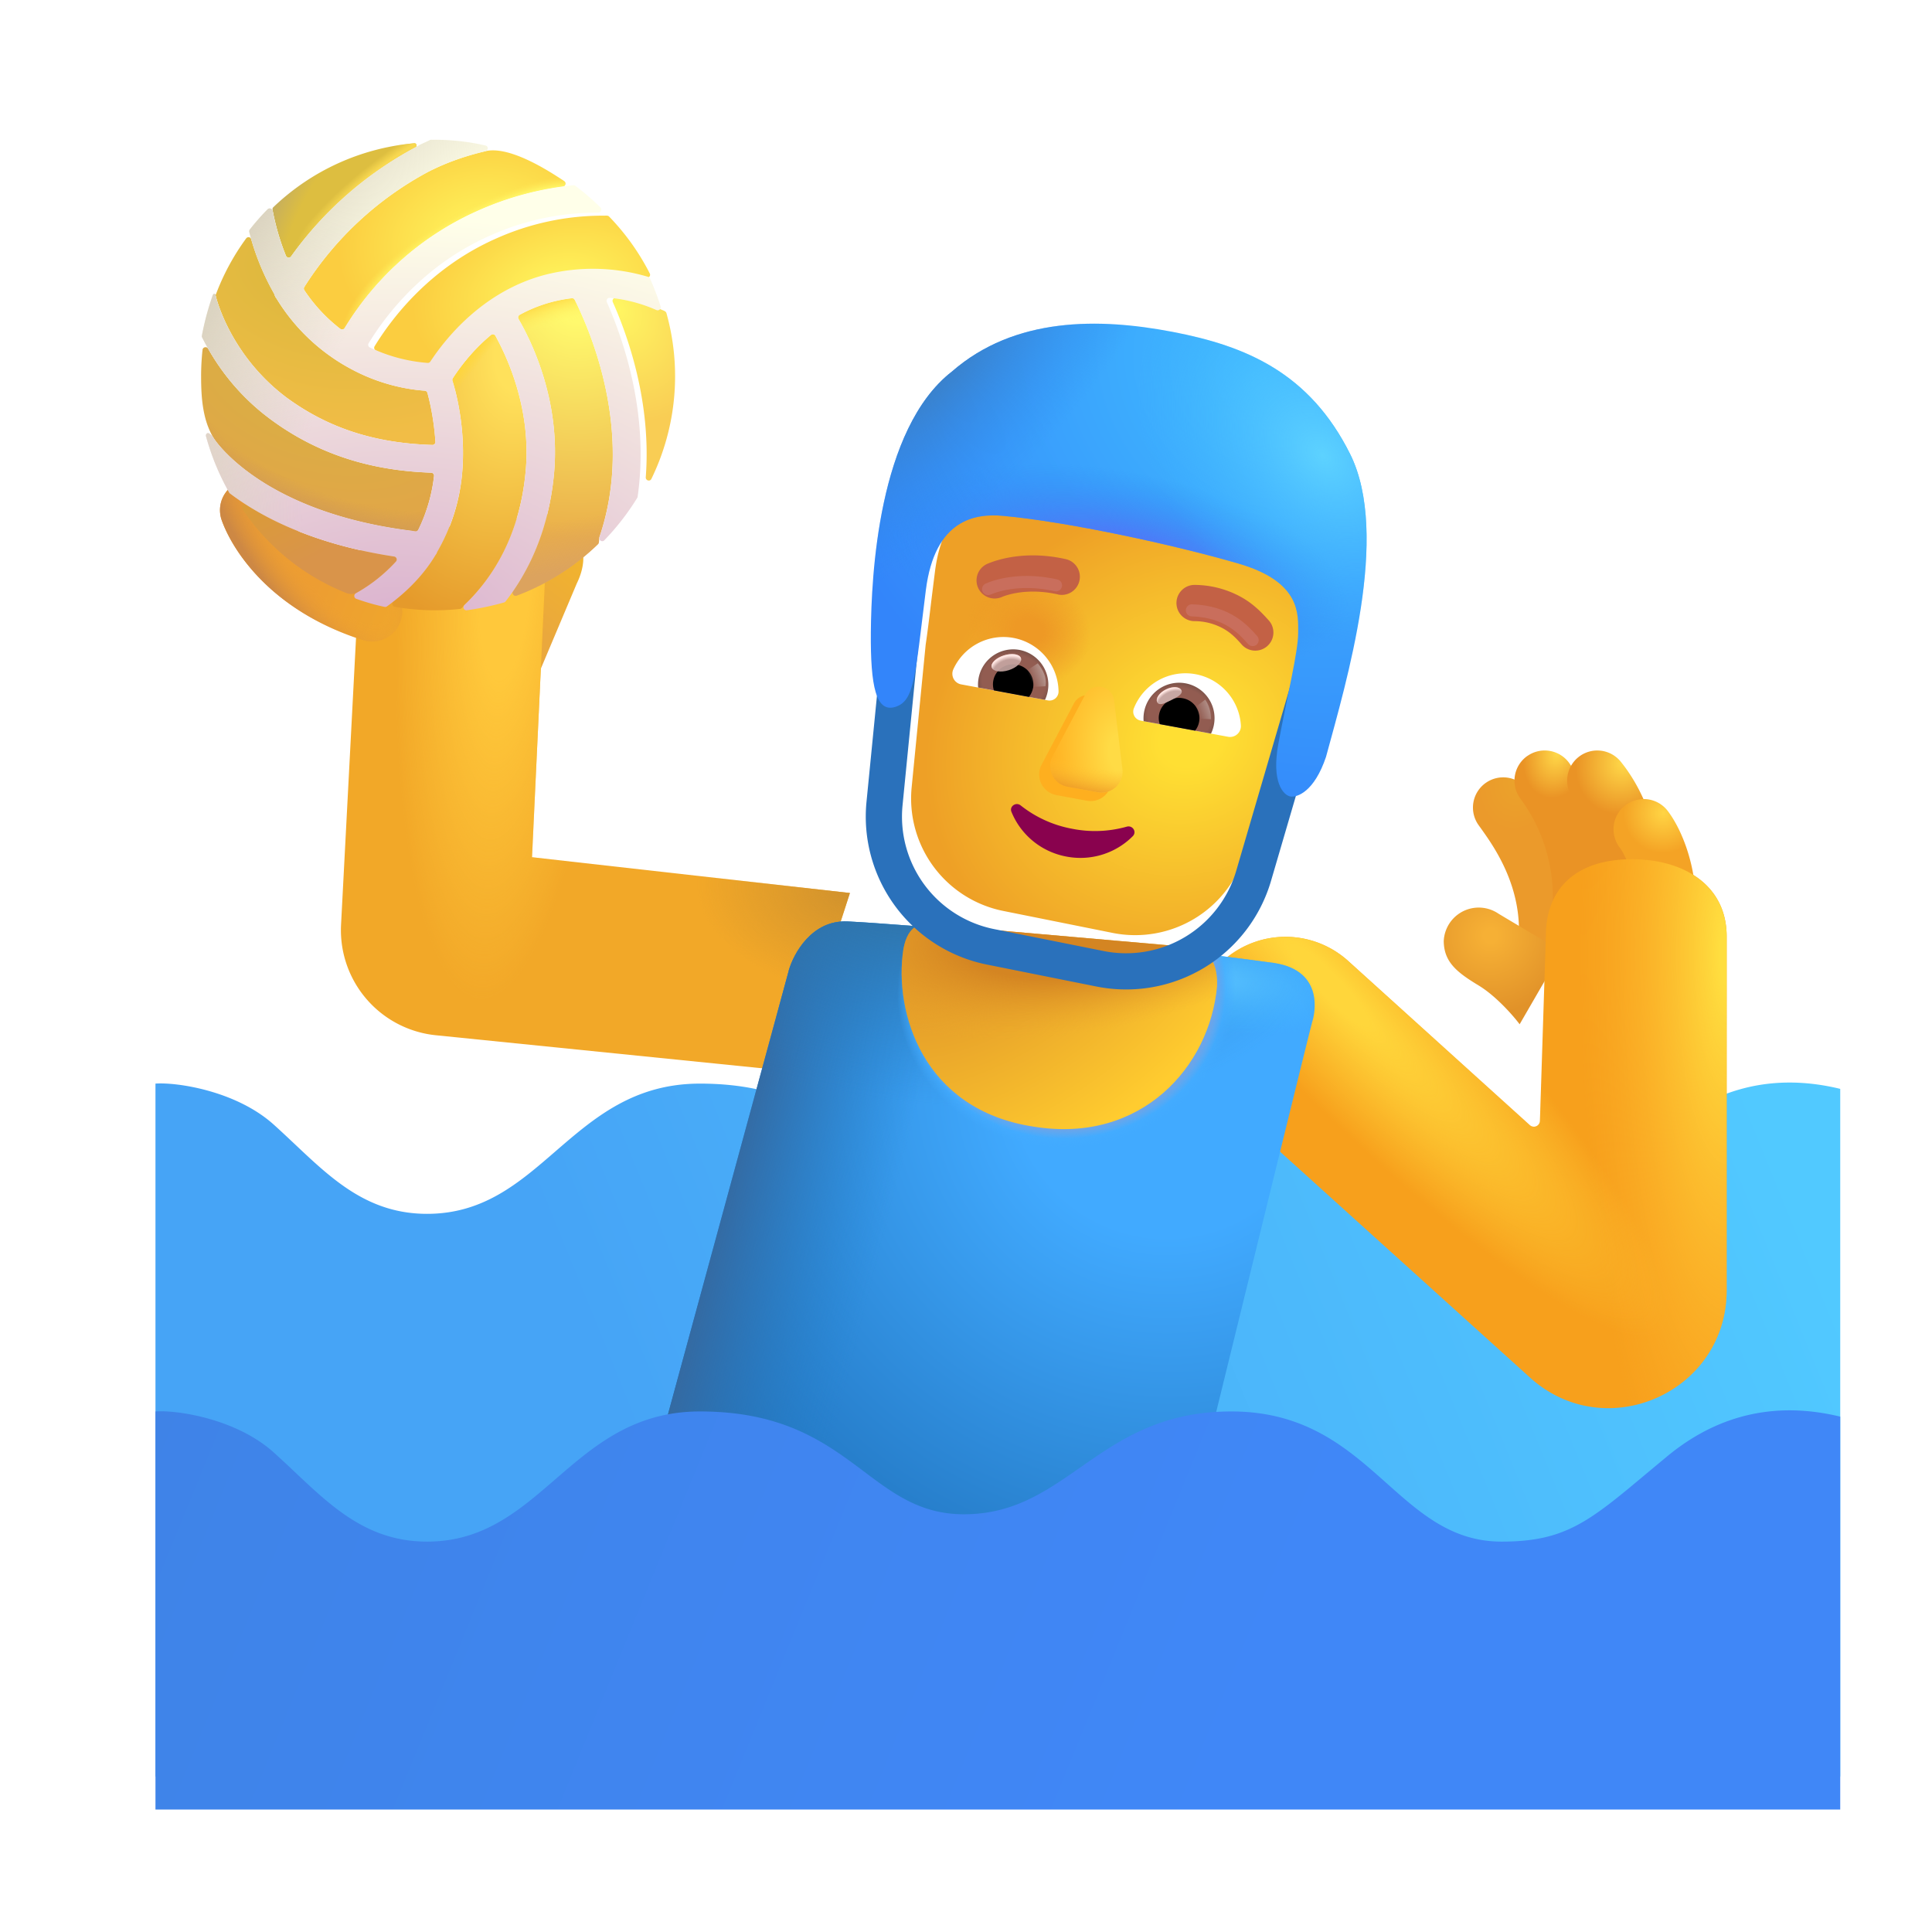 <svg xmlns="http://www.w3.org/2000/svg" width="32" height="32" fill="none" viewBox="0 0 32 32"><g filter="url(#filter0_iii_3987_23699)"><path fill="url(#paint0_linear_3987_23699)" d="M30.33 29.575v-11.39c-1.257-.305-2.197.1-2.874.663a91.18 91.18 0 0 0-.302.252c-.981.822-1.378 1.155-2.433 1.155-.818 0-1.343-.468-1.904-.967-.643-.574-1.334-1.19-2.572-1.19-1.173 0-1.859.48-2.504.929-.571.399-1.11.774-1.926.774-.712 0-1.16-.336-1.657-.71-.623-.467-1.323-.993-2.714-.993-1.098 0-1.755.57-2.395 1.123-.605.524-1.194 1.034-2.125 1.034-.968 0-1.56-.558-2.194-1.157-.113-.106-.227-.214-.345-.32-.625-.563-1.612-.706-1.96-.68v11.477H30.33Z"/></g><path fill="url(#paint1_linear_3987_23699)" d="m8.775 8.669.46.045a.38.38 0 0 1 .18.056c.243.158.339.483.138.895l-.87 2.062-.892-.84.984-2.218Z"/><g filter="url(#filter1_i_3987_23699)"><path fill="#F2A828" d="m5.449 15.914.335-6.413 3.093-.375-.265 5.672 5.265.593-.953 2.954-5.904-.598a1.75 1.75 0 0 1-1.571-1.833Z"/><path fill="url(#paint2_radial_3987_23699)" d="m5.449 15.914.335-6.413 3.093-.375-.265 5.672 5.265.593-.953 2.954-5.904-.598a1.75 1.75 0 0 1-1.571-1.833Z"/><path fill="url(#paint3_radial_3987_23699)" d="m5.449 15.914.335-6.413 3.093-.375-.265 5.672 5.265.593-.953 2.954-5.904-.598a1.75 1.75 0 0 1-1.571-1.833Z"/></g><path fill="url(#paint4_radial_3987_23699)" fill-rule="evenodd" d="M24.612 12.965a.5.5 0 0 1 .696.125l.04.056c.214.294.92 1.264.797 2.574a.5.5 0 0 1-.996-.095c.087-.915-.402-1.598-.617-1.9a6.047 6.047 0 0 1-.046-.064.5.5 0 0 1 .126-.696Z" clip-rule="evenodd"/><path fill="url(#paint5_linear_3987_23699)" fill-rule="evenodd" d="M3.975 7.979a.5.5 0 0 1 .639.302c.08.225.493.986 1.711 1.372a.5.5 0 0 1-.302.953c-1.544-.489-2.176-1.499-2.35-1.988a.5.5 0 0 1 .302-.639Z" clip-rule="evenodd"/><path fill="url(#paint6_radial_3987_23699)" fill-rule="evenodd" d="M3.975 7.979a.5.5 0 0 1 .639.302c.08.225.493.986 1.711 1.372a.5.5 0 0 1-.302.953c-1.544-.489-2.176-1.499-2.35-1.988a.5.5 0 0 1 .302-.639Z" clip-rule="evenodd"/><path fill="url(#paint7_radial_3987_23699)" fill-rule="evenodd" d="M25.3 12.52a.5.5 0 0 1 .708.143c.188.27.823 1.181.695 2.537a.5.5 0 0 1-.995-.094 2.732 2.732 0 0 0-.534-1.89.5.5 0 0 1 .125-.696Z" clip-rule="evenodd"/><path fill="url(#paint8_radial_3987_23699)" fill-rule="evenodd" d="M26.143 12.541a.5.5 0 0 1 .703.076c.267.331.83 1.207.571 2.567a.5.5 0 0 1-.982-.187c.186-.976-.212-1.56-.367-1.753a.5.5 0 0 1 .075-.703Z" clip-rule="evenodd"/><path fill="url(#paint9_radial_3987_23699)" fill-rule="evenodd" d="M26.92 13.339a.5.5 0 0 1 .701.09c.267.347.662 1.258.366 2.407a.5.5 0 0 1-.969-.25c.212-.818-.089-1.416-.189-1.546a.5.5 0 0 1 .091-.701Z" clip-rule="evenodd"/><path fill="url(#paint10_radial_3987_23699)" fill-rule="evenodd" d="M26.92 13.339a.5.5 0 0 1 .701.09c.267.347.662 1.258.366 2.407a.5.5 0 0 1-.969-.25c.212-.818-.089-1.416-.189-1.546a.5.5 0 0 1 .091-.701Z" clip-rule="evenodd"/><path fill="url(#paint11_radial_3987_23699)" d="M24.495 16.325c.287.175.57.5.675.64l.7-1.21c-.192-.113-.67-.393-1.051-.622a.58.58 0 0 0-.906.454c.003.351.222.52.582.738Z"/><g fill-rule="evenodd" clip-rule="evenodd" filter="url(#filter2_i_3987_23699)"><path fill="#F7A01C" d="M26.526 14.731c.856 0 1.573.425 1.573 1.281v5.858c0 1.69-2.003 2.58-3.257 1.447l-5.09-4.6a1.55 1.55 0 1 1 2.079-2.3l3.008 2.719a.1.1 0 0 0 .167-.071l.098-3.053c0-.856.566-1.28 1.422-1.28Z"/><path fill="url(#paint12_radial_3987_23699)" d="M26.526 14.731c.856 0 1.573.425 1.573 1.281v5.858c0 1.69-2.003 2.58-3.257 1.447l-5.09-4.6a1.55 1.55 0 1 1 2.079-2.3l3.008 2.719a.1.1 0 0 0 .167-.071l.098-3.053c0-.856.566-1.28 1.422-1.28Z"/><path fill="url(#paint13_radial_3987_23699)" d="M26.526 14.731c.856 0 1.573.425 1.573 1.281v5.858c0 1.69-2.003 2.58-3.257 1.447l-5.09-4.6a1.55 1.55 0 1 1 2.079-2.3l3.008 2.719a.1.1 0 0 0 .167-.071l.098-3.053c0-.856.566-1.28 1.422-1.28Z"/></g><path fill="url(#paint14_radial_3987_23699)" d="M3.575 4.875a.043.043 0 0 0-.002.025c.03.13.288 1.023 1.177 1.688.688.502 1.455.753 2.412.782a.05.05 0 0 0 .05-.053 4.218 4.218 0 0 0-.132-.81.05.05 0 0 0-.046-.036 3.06 3.06 0 0 1-1.207-.353 3.22 3.22 0 0 1-1.248-1.175.135.135 0 0 1-.02-.033.492.492 0 0 1-.016-.042L4.54 4.86a4.132 4.132 0 0 1-.376-.895.049.049 0 0 0-.087-.016 3.863 3.863 0 0 0-.501.927Z"/><path fill="url(#paint15_radial_3987_23699)" d="M3.539 7.256c.01.021.797 1.243 3.34 1.543a.05.05 0 0 0 .05-.027c.147-.296.227-.6.26-.888a.05.05 0 0 0-.047-.055c-.736-.026-1.715-.182-2.663-.886a3.747 3.747 0 0 1-1.03-1.166c-.025-.042-.088-.03-.094.017a3.91 3.91 0 0 0-.024.439c0 .369.028.726.208 1.023Z"/><path fill="url(#paint16_radial_3987_23699)" d="M3.539 7.256c.01.021.797 1.243 3.34 1.543a.05.05 0 0 0 .05-.027c.147-.296.227-.6.26-.888a.05.05 0 0 0-.047-.055c-.736-.026-1.715-.182-2.663-.886a3.747 3.747 0 0 1-1.03-1.166c-.025-.042-.088-.03-.094.017a3.91 3.91 0 0 0-.024.439c0 .369.028.726.208 1.023Z"/><path fill="url(#paint17_radial_3987_23699)" d="M5.756 9.83a.251.251 0 0 0 .139-.004 2.62 2.62 0 0 0 .664-.526.05.05 0 0 0-.03-.082c-1.132-.172-1.919-.52-2.445-.855-.046-.03-.1.024-.07.068A3.728 3.728 0 0 0 5.756 9.83Z"/><path fill="url(#paint18_radial_3987_23699)" d="M7.618 10.086c.031-.003.052-.044.075-.066.42-.4.922-1.1 1.017-2.252.08-.989-.289-1.816-.504-2.206a.048.048 0 0 0-.074-.013c-.324.27-.535.568-.631.716a.05.05 0 0 0-.006.042c.076.246.22.846.16 1.524a3.156 3.156 0 0 1-.418 1.322l-.003.008a.1.1 0 0 1-.014.024l-.007.01a2.844 2.844 0 0 1-.695.766c-.034.027-.022.082.021.09a3.904 3.904 0 0 0 1.079.035Z"/><path fill="url(#paint19_linear_3987_23699)" d="M7.618 10.086c.031-.003.052-.044.075-.066.42-.4.922-1.1 1.017-2.252.08-.989-.289-1.816-.504-2.206a.048.048 0 0 0-.074-.013c-.324.27-.535.568-.631.716a.05.05 0 0 0-.006.042c.076.246.22.846.16 1.524a3.156 3.156 0 0 1-.418 1.322l-.003.008a.1.1 0 0 1-.014.024l-.007.01a2.844 2.844 0 0 1-.695.766c-.034.027-.022.082.021.09a3.904 3.904 0 0 0 1.079.035Z"/><path fill="url(#paint20_radial_3987_23699)" d="M9.905 9.013c.025-.025.013-.08.022-.114l.001-.004c.588-1.714-.152-3.418-.409-3.929a.048.048 0 0 0-.048-.026 2.368 2.368 0 0 0-.864.275.05.05 0 0 0-.018.068c.246.43.682 1.366.591 2.517-.073.872-.356 1.518-.679 1.989-.028.04.011.093.057.076a3.9 3.9 0 0 0 1.347-.852Z"/><path fill="url(#paint21_radial_3987_23699)" d="M9.905 9.013c.025-.025.013-.08.022-.114l.001-.004c.588-1.714-.152-3.418-.409-3.929a.048.048 0 0 0-.048-.026 2.368 2.368 0 0 0-.864.275.05.05 0 0 0-.018.068c.246.43.682 1.366.591 2.517-.073.872-.356 1.518-.679 1.989-.028.04.011.093.057.076a3.9 3.9 0 0 0 1.347-.852Z"/><path fill="url(#paint22_radial_3987_23699)" d="M9.905 9.013c.025-.025.013-.08.022-.114l.001-.004c.588-1.714-.152-3.418-.409-3.929a.048.048 0 0 0-.048-.026 2.368 2.368 0 0 0-.864.275.05.05 0 0 0-.018.068c.246.43.682 1.366.591 2.517-.073.872-.356 1.518-.679 1.989-.028.04.011.093.057.076a3.9 3.9 0 0 0 1.347-.852Z"/><g filter="url(#filter3_i_3987_23699)"><path fill="url(#paint23_radial_3987_23699)" d="M10.937 5.183c-.008-.026-.042-.037-.067-.048a2.498 2.498 0 0 0-.77-.201.049.049 0 0 0-.05.069c.254.573.64 1.664.546 2.901-.004.055.069.078.093.028a3.88 3.88 0 0 0 .248-2.75Z"/></g><g filter="url(#filter4_i_3987_23699)"><path fill="url(#paint24_radial_3987_23699)" d="M7.128 5.99c.223-.341.845-1.164 1.906-1.44a3.208 3.208 0 0 1 1.57-.001c.042.01.078-.032.058-.07a3.883 3.883 0 0 0-.674-.943c-.018-.02-.054-.014-.08-.014a4.328 4.328 0 0 0-1.793.38c-1.136.503-1.76 1.374-2.01 1.783a.049.049 0 0 0 .02.07c.4.19.76.243.958.256a.049.049 0 0 0 .045-.022Z"/></g><path fill="url(#paint25_radial_3987_23699)" d="M9.344 3c.038.025.023.084-.022.09a5.029 5.029 0 0 0-1.395.395 4.907 4.907 0 0 0-2.218 1.948.05.05 0 0 1-.073.014 2.672 2.672 0 0 1-.596-.64.049.049 0 0 1-.001-.053A5.504 5.504 0 0 1 7.09 2.847a4.13 4.13 0 0 1 .95-.343c.36-.085.937.247 1.303.495Z"/><path fill="url(#paint26_radial_3987_23699)" d="M9.344 3c.038.025.023.084-.022.09a5.029 5.029 0 0 0-1.395.395 4.907 4.907 0 0 0-2.218 1.948.05.05 0 0 1-.073.014 2.672 2.672 0 0 1-.596-.64.049.049 0 0 1-.001-.053A5.504 5.504 0 0 1 7.09 2.847a4.13 4.13 0 0 1 .95-.343c.36-.085.937.247 1.303.495Z"/><path fill="url(#paint27_radial_3987_23699)" d="M4.524 3.435c-.014.013-.011.037-.007.056.055.281.13.528.22.747a.05.05 0 0 0 .086.01A6.014 6.014 0 0 1 6.882 2.44c.031-.02.017-.07-.02-.067a3.861 3.861 0 0 0-2.338 1.062Z"/><path fill="url(#paint28_radial_3987_23699)" d="M4.524 3.435c-.014.013-.011.037-.007.056.055.281.13.528.22.747a.05.05 0 0 0 .086.01A6.014 6.014 0 0 1 6.882 2.44c.031-.02.017-.07-.02-.067a3.861 3.861 0 0 0-2.338 1.062Z"/><path fill="url(#paint29_radial_3987_23699)" d="M9.034 4.55c-1.06.276-1.683 1.099-1.907 1.44a.049.049 0 0 1-.044.021 2.693 2.693 0 0 1-.957-.256.049.049 0 0 1-.02-.07c.25-.41.873-1.28 2.009-1.782a4.327 4.327 0 0 1 1.792-.381c.046 0 .07-.055.037-.087a3.942 3.942 0 0 0-.414-.357.05.05 0 0 0-.034-.01 5.106 5.106 0 0 0-1.57.417A4.907 4.907 0 0 0 5.71 5.433a.05.05 0 0 1-.073.014 2.677 2.677 0 0 1-.596-.64.049.049 0 0 1-.001-.053 5.506 5.506 0 0 1 2.05-1.907c.318-.167.664-.274.95-.342.05-.013.052-.084.001-.095a3.765 3.765 0 0 0-.836-.095h-.061a.051.051 0 0 0-.023.005c-.08.04-.16.07-.24.12a6.015 6.015 0 0 0-2.06 1.807.05.05 0 0 1-.085-.009 3.996 3.996 0 0 1-.22-.747.05.05 0 0 0-.083-.026 3.81 3.81 0 0 0-.295.335.05.05 0 0 0-.01.043 4.182 4.182 0 0 0 .414 1.026.215.215 0 0 0 .044.083 3.22 3.22 0 0 0 1.24 1.166c.488.259.949.337 1.207.353a.05.05 0 0 1 .046.036c.049.175.11.47.133.81a.05.05 0 0 1-.05.053c-.958-.029-1.725-.28-2.412-.782-.95-.71-1.18-1.682-1.18-1.703 0-.026-.036-.025-.045 0a4.58 4.58 0 0 0-.181.673.05.05 0 0 0 .004.032c.2.395.543.92 1.131 1.353.948.704 1.927.86 2.663.886a.05.05 0 0 1 .048.055 2.69 2.69 0 0 1-.261.888.05.05 0 0 1-.05.027c-2.543-.3-3.33-1.522-3.34-1.543a.232.232 0 0 0-.075-.077c-.031-.019-.061.012-.052.047.092.334.22.641.383.93a.049.049 0 0 0 .013.016c.512.387 1.371.841 2.721 1.046a.05.05 0 0 1 .03.082 2.63 2.63 0 0 1-.664.526c-.038.021-.035.078.006.092.15.054.306.1.469.134a.05.05 0 0 0 .039-.008c.354-.257.62-.543.804-.85l.007-.01a.096.096 0 0 0 .014-.023c.003-.008.006-.018.01-.025a3.16 3.16 0 0 0 .411-1.305 4.185 4.185 0 0 0-.16-1.524.05.05 0 0 1 .006-.042c.096-.148.307-.446.631-.716a.048.048 0 0 1 .074.013c.215.39.584 1.217.504 2.206-.095 1.151-.597 1.852-1.017 2.252-.036.034-.008.096.04.088.212-.03.42-.074.617-.13a.049.049 0 0 0 .025-.018c.373-.48.723-1.176.806-2.16.09-1.151-.345-2.087-.592-2.517a.05.05 0 0 1 .019-.068 2.37 2.37 0 0 1 .863-.275c.02-.002.04.008.048.026.257.511.997 2.215.41 3.93-.018.05.044.091.08.053a4.11 4.11 0 0 0 .545-.702.05.05 0 0 0 .007-.019c.197-1.369-.236-2.602-.51-3.225a.05.05 0 0 1 .05-.07 2.5 2.5 0 0 1 .77.202c.04.019.085-.02.071-.061a4.971 4.971 0 0 0-.175-.461.05.05 0 0 0-.03-.027 3.203 3.203 0 0 0-1.703-.036Z"/><path fill="url(#paint30_radial_3987_23699)" d="M9.034 4.55c-1.06.276-1.683 1.099-1.907 1.44a.049.049 0 0 1-.044.021 2.693 2.693 0 0 1-.957-.256.049.049 0 0 1-.02-.07c.25-.41.873-1.28 2.009-1.782a4.327 4.327 0 0 1 1.792-.381c.046 0 .07-.055.037-.087a3.942 3.942 0 0 0-.414-.357.05.05 0 0 0-.034-.01 5.106 5.106 0 0 0-1.57.417A4.907 4.907 0 0 0 5.71 5.433a.05.05 0 0 1-.073.014 2.677 2.677 0 0 1-.596-.64.049.049 0 0 1-.001-.053 5.506 5.506 0 0 1 2.05-1.907c.318-.167.664-.274.95-.342.05-.013.052-.084.001-.095a3.765 3.765 0 0 0-.836-.095h-.061a.051.051 0 0 0-.023.005c-.08.04-.16.07-.24.12a6.015 6.015 0 0 0-2.06 1.807.05.05 0 0 1-.085-.009 3.996 3.996 0 0 1-.22-.747.05.05 0 0 0-.083-.026 3.81 3.81 0 0 0-.295.335.05.05 0 0 0-.01.043 4.182 4.182 0 0 0 .414 1.026.215.215 0 0 0 .044.083 3.22 3.22 0 0 0 1.24 1.166c.488.259.949.337 1.207.353a.05.05 0 0 1 .046.036c.049.175.11.47.133.81a.05.05 0 0 1-.05.053c-.958-.029-1.725-.28-2.412-.782-.95-.71-1.18-1.682-1.18-1.703 0-.026-.036-.025-.045 0a4.58 4.58 0 0 0-.181.673.05.05 0 0 0 .004.032c.2.395.543.92 1.131 1.353.948.704 1.927.86 2.663.886a.05.05 0 0 1 .048.055 2.69 2.69 0 0 1-.261.888.05.05 0 0 1-.05.027c-2.543-.3-3.33-1.522-3.34-1.543a.232.232 0 0 0-.075-.077c-.031-.019-.061.012-.052.047.092.334.22.641.383.93a.049.049 0 0 0 .013.016c.512.387 1.371.841 2.721 1.046a.05.05 0 0 1 .03.082 2.63 2.63 0 0 1-.664.526c-.038.021-.035.078.006.092.15.054.306.1.469.134a.05.05 0 0 0 .039-.008c.354-.257.62-.543.804-.85l.007-.01a.096.096 0 0 0 .014-.023c.003-.008.006-.018.01-.025a3.16 3.16 0 0 0 .411-1.305 4.185 4.185 0 0 0-.16-1.524.05.05 0 0 1 .006-.042c.096-.148.307-.446.631-.716a.048.048 0 0 1 .074.013c.215.39.584 1.217.504 2.206-.095 1.151-.597 1.852-1.017 2.252-.036.034-.008.096.04.088.212-.03.42-.074.617-.13a.049.049 0 0 0 .025-.018c.373-.48.723-1.176.806-2.16.09-1.151-.345-2.087-.592-2.517a.05.05 0 0 1 .019-.068 2.37 2.37 0 0 1 .863-.275c.02-.002.04.008.048.026.257.511.997 2.215.41 3.93-.018.05.044.091.08.053a4.11 4.11 0 0 0 .545-.702.05.05 0 0 0 .007-.019c.197-1.369-.236-2.602-.51-3.225a.05.05 0 0 1 .05-.07 2.5 2.5 0 0 1 .77.202c.04.019.085-.02.071-.061a4.971 4.971 0 0 0-.175-.461.05.05 0 0 0-.03-.027 3.203 3.203 0 0 0-1.703-.036Z"/><path fill="url(#paint31_radial_3987_23699)" d="m13.065 16.075-2.14 7.86 4.609 2.171 4.422-1.953c.583-2.38 1.756-7.16 1.78-7.234.032-.094.22-.844-.64-.97-2.61-.358-6.328-.655-7.062-.687-.588-.025-.89.532-.97.813Z"/><path fill="url(#paint32_linear_3987_23699)" d="m13.065 16.075-2.14 7.86 4.609 2.171 4.422-1.953c.583-2.38 1.756-7.16 1.78-7.234.032-.094.22-.844-.64-.97-2.61-.358-6.328-.655-7.062-.687-.588-.025-.89.532-.97.813Z"/><path fill="url(#paint33_radial_3987_23699)" d="m13.065 16.075-2.14 7.86 4.609 2.171 4.422-1.953c.583-2.38 1.756-7.16 1.78-7.234.032-.094.22-.844-.64-.97-2.61-.358-6.328-.655-7.062-.687-.588-.025-.89.532-.97.813Z"/><path fill="url(#paint34_radial_3987_23699)" d="m13.065 16.075-2.14 7.86 4.609 2.171 4.422-1.953c.583-2.38 1.756-7.16 1.78-7.234.032-.094.22-.844-.64-.97-2.61-.358-6.328-.655-7.062-.687-.588-.025-.89.532-.97.813Z"/><path fill="url(#paint35_radial_3987_23699)" d="m13.065 16.075-2.14 7.86 4.609 2.171 4.422-1.953c.583-2.38 1.756-7.16 1.78-7.234.032-.094.22-.844-.64-.97-2.61-.358-6.328-.655-7.062-.687-.588-.025-.89.532-.97.813Z"/><path fill="url(#paint36_radial_3987_23699)" d="m13.065 16.075-2.14 7.86 4.609 2.171 4.422-1.953c.583-2.38 1.756-7.16 1.78-7.234.032-.094.22-.844-.64-.97-2.61-.358-6.328-.655-7.062-.687-.588-.025-.89.532-.97.813Z"/><path fill="url(#paint37_radial_3987_23699)" d="M14.963 15.723c.078-.437.324-.41.363-.418l4.348.38c.17-.016.503.091.484.648-.117 1.328-1.25 2.617-3.035 2.328-1.839-.277-2.32-1.895-2.16-2.938Z"/><path fill="url(#paint38_radial_3987_23699)" d="M14.963 15.723c.078-.437.324-.41.363-.418l4.348.38c.17-.016.503.091.484.648-.117 1.328-1.25 2.617-3.035 2.328-1.839-.277-2.32-1.895-2.16-2.938Z"/><g filter="url(#filter5_iii_3987_23699)"><path fill="url(#paint39_linear_3987_23699)" d="M30.33 30.122v-6.508c-1.257-.305-2.197.101-2.874.664l-.302.251c-.981.823-1.378 1.155-2.433 1.155-.818 0-1.343-.467-1.904-.967-.643-.573-1.334-1.189-2.572-1.189-1.173 0-1.859.479-2.504.929-.571.398-1.11.774-1.926.774-.712 0-1.16-.336-1.657-.71-.623-.467-1.323-.993-2.714-.993-1.098 0-1.755.57-2.395 1.123-.605.523-1.194 1.033-2.125 1.033-.968 0-1.56-.557-2.194-1.156a19.95 19.95 0 0 0-.345-.32c-.625-.563-1.612-.706-1.96-.68v6.594H30.33Z"/></g><g filter="url(#filter6_i_3987_23699)"><path fill="url(#paint40_radial_3987_23699)" d="M15.335 9.774c.148-1.182.828-1.271 1.277-1.23 1.074.097 2.836.48 3.898.789.998.29.995.8.993 1.11v.042c0 .187-.068.533-.154.956l-.873 2.981a1.9 1.9 0 0 1-2.197 1.33l-1.812-.364a1.9 1.9 0 0 1-1.517-2.049l.232-2.361c.028-.188.057-.42.091-.708l.062-.496Z"/><path fill="url(#paint41_radial_3987_23699)" d="M15.335 9.774c.148-1.182.828-1.271 1.277-1.23 1.074.097 2.836.48 3.898.789.998.29.995.8.993 1.11v.042c0 .187-.068.533-.154.956l-.873 2.981a1.9 1.9 0 0 1-2.197 1.33l-1.812-.364a1.9 1.9 0 0 1-1.517-2.049l.232-2.361c.028-.188.057-.42.091-.708l.062-.496Z"/></g><path fill="#2A71BB" fill-rule="evenodd" d="m14.352 13.28.305-3.094.597.059-.305 3.094a1.9 1.9 0 0 0 1.518 2.05l1.812.363a1.9 1.9 0 0 0 2.197-1.33l1.082-3.697.576.169-1.082 3.697a2.5 2.5 0 0 1-2.89 1.749l-1.813-.363a2.5 2.5 0 0 1-1.997-2.697Z" clip-rule="evenodd"/><g filter="url(#filter7_f_3987_23699)"><path fill="#FEAF1F" d="m17.787 11.652-.535 1.014c-.11.209.014.46.248.504l.497.092a.348.348 0 0 0 .412-.382l-.138-1.138c-.028-.252-.364-.314-.484-.09Z"/></g><g filter="url(#filter8_f_3987_23699)"><path fill="url(#paint42_radial_3987_23699)" d="m17.97 11.513-.536 1.014c-.11.209.014.46.248.504l.497.091a.348.348 0 0 0 .412-.381l-.138-1.139c-.028-.251-.364-.313-.484-.09Z"/><path fill="url(#paint43_radial_3987_23699)" d="m17.97 11.513-.536 1.014c-.11.209.014.46.248.504l.497.091a.348.348 0 0 0 .412-.381l-.138-1.139c-.028-.251-.364-.313-.484-.09Z"/></g><path fill="#89024E" d="M17.742 13.724a1.933 1.933 0 0 1-.837-.384c-.078-.062-.19.017-.152.107.148.365.475.654.897.738.422.085.835-.056 1.112-.335.072-.072-.003-.185-.099-.158a1.935 1.935 0 0 1-.92.032Z"/><path fill="#fff" d="M19.803 11.167a.92.92 0 0 1 .75.847.18.18 0 0 1-.214.189l-1.444-.267a.151.151 0 0 1-.115-.203.92.92 0 0 1 1.023-.566Z"/><path fill="url(#paint44_radial_3987_23699)" d="M19.636 11.318a.587.587 0 0 1 .422.833l-1.116-.206a.59.59 0 0 1 .694-.627Z"/><path fill="#000" d="M19.198 11.835a.335.335 0 0 1 .392-.27.335.335 0 0 1 .205.537l-.585-.108a.304.304 0 0 1-.012-.16Z"/><g filter="url(#filter9_f_3987_23699)"><path fill="#C7A7A3" d="M19.568 11.433c.03.062-.067.113-.178.168-.11.054-.192.092-.223.03-.03-.062.034-.157.145-.212.11-.054.225-.048.256.014Z"/><path fill="url(#paint45_radial_3987_23699)" d="M19.568 11.433c.03.062-.067.113-.178.168-.11.054-.192.092-.223.03-.03-.062.034-.157.145-.212.11-.054.225-.048.256.014Z"/></g><g filter="url(#filter10_f_3987_23699)"><path fill="url(#paint46_linear_3987_23699)" d="M20.056 11.913a.55.55 0 0 0-.094-.325l-.2.152.047.16.247.013Z"/></g><path fill="#fff" d="M16.786 10.566a.912.912 0 0 0-.996.52.179.179 0 0 0 .132.25l1.433.265a.15.15 0 0 0 .178-.148.915.915 0 0 0-.747-.887Z"/><path fill="url(#paint47_radial_3987_23699)" d="M16.887 10.765a.583.583 0 0 0-.686.622l1.107.205a.587.587 0 0 0-.421-.827Z"/><path fill="#000" d="M17.11 11.399a.332.332 0 0 0-.268-.39.332.332 0 0 0-.38.426l.58.108a.33.33 0 0 0 .067-.144Z"/><g filter="url(#filter11_f_3987_23699)"><path fill="url(#paint48_linear_3987_23699)" d="M17.316 11.366c.034-.185-.093-.335-.127-.38l-.217.144.07.252.274-.016Z"/></g><g filter="url(#filter12_f_3987_23699)" transform="rotate(-17.442 16.668 10.978)"><ellipse cx="16.668" cy="10.978" fill="#C7A7A3" fill-opacity=".9" rx=".254" ry=".129"/><ellipse cx="16.668" cy="10.978" fill="url(#paint49_radial_3987_23699)" rx=".254" ry=".129"/></g><path fill="url(#paint50_radial_3987_23699)" d="M15.335 9.774c.148-1.181.828-1.271 1.277-1.23 1.074.097 2.836.48 3.898.789 1.045.303.992.847.992 1.152 0 .305-.18 1.035-.328 1.832-.118.638.081.85.196.875.117.02.4-.081.593-.656.336-1.242 1.07-3.672.399-5.016-.672-1.344-1.719-1.789-2.938-2.023-1.218-.235-2.617-.25-3.656.656-1.227.953-1.336 3.406-1.344 4.313-.008.906.086 1.343.407 1.242.32-.102.324-.504.504-1.934Z"/><path fill="url(#paint51_radial_3987_23699)" d="M15.335 9.774c.148-1.181.828-1.271 1.277-1.23 1.074.097 2.836.48 3.898.789 1.045.303.992.847.992 1.152 0 .305-.18 1.035-.328 1.832-.118.638.081.85.196.875.117.02.4-.081.593-.656.336-1.242 1.07-3.672.399-5.016-.672-1.344-1.719-1.789-2.938-2.023-1.218-.235-2.617-.25-3.656.656-1.227.953-1.336 3.406-1.344 4.313-.008.906.086 1.343.407 1.242.32-.102.324-.504.504-1.934Z"/><path fill="url(#paint52_radial_3987_23699)" d="M15.335 9.774c.148-1.181.828-1.271 1.277-1.23 1.074.097 2.836.48 3.898.789 1.045.303.992.847.992 1.152 0 .305-.18 1.035-.328 1.832-.118.638.081.85.196.875.117.02.4-.081.593-.656.336-1.242 1.07-3.672.399-5.016-.672-1.344-1.719-1.789-2.938-2.023-1.218-.235-2.617-.25-3.656.656-1.227.953-1.336 3.406-1.344 4.313-.008.906.086 1.343.407 1.242.32-.102.324-.504.504-1.934Z"/><path fill="url(#paint53_radial_3987_23699)" d="M15.335 9.774c.148-1.181.828-1.271 1.277-1.23 1.074.097 2.836.48 3.898.789 1.045.303.992.847.992 1.152 0 .305-.18 1.035-.328 1.832-.118.638.081.85.196.875.117.02.4-.081.593-.656.336-1.242 1.07-3.672.399-5.016-.672-1.344-1.719-1.789-2.938-2.023-1.218-.235-2.617-.25-3.656.656-1.227.953-1.336 3.406-1.344 4.313-.008.906.086 1.343.407 1.242.32-.102.324-.504.504-1.934Z"/><g filter="url(#filter13_i_3987_23699)"><path fill="#C36145" fill-rule="evenodd" d="M17.424 10.046c-.466-.105-.808-.011-.939.046a.3.3 0 0 1-.239-.55c.237-.103.708-.217 1.311-.08a.3.3 0 0 1-.133.585Z" clip-rule="evenodd"/></g><g filter="url(#filter14_f_3987_23699)"><path stroke="#C96E5C" stroke-linecap="round" stroke-width=".2" d="M16.366 9.757c.183-.08.59-.183 1.125-.062"/></g><g filter="url(#filter15_i_3987_23699)"><path fill="#C36145" fill-rule="evenodd" d="M19.386 10.178a.3.3 0 0 0 .29.31.99.99 0 0 1 .518.142c.118.073.198.161.276.249a.3.3 0 1 0 .443-.405c-.08-.088-.207-.233-.402-.354a1.61 1.61 0 0 0-.815-.232.3.3 0 0 0-.31.29Z" clip-rule="evenodd"/></g><g filter="url(#filter16_f_3987_23699)"><path stroke="#C96E5C" stroke-linecap="round" stroke-width=".2" d="M20.748 10.602c-.156-.176-.417-.473-1.007-.493"/></g><defs><radialGradient id="paint2_radial_3987_23699" cx="0" cy="0" r="1" gradientTransform="matrix(-.406 6.938 -1.768 -.104 8.159 10.22)" gradientUnits="userSpaceOnUse"><stop offset=".234" stop-color="#FFC83B"/><stop offset="1" stop-color="#FFC83B" stop-opacity="0"/></radialGradient><radialGradient id="paint3_radial_3987_23699" cx="0" cy="0" r="1" gradientTransform="matrix(-2.531 -.25 .163 -1.652 13.877 15.387)" gradientUnits="userSpaceOnUse"><stop stop-color="#D1922D"/><stop offset="1" stop-color="#D1922D" stop-opacity="0"/></radialGradient><radialGradient id="paint4_radial_3987_23699" cx="0" cy="0" r="1" gradientTransform="matrix(-.556 1.949 -1.482 -.423 25.159 12.92)" gradientUnits="userSpaceOnUse"><stop stop-color="#EBA32B"/><stop offset=".42" stop-color="#EB9A2B"/></radialGradient><radialGradient id="paint6_radial_3987_23699" cx="0" cy="0" r="1" gradientTransform="matrix(-.812 .691 -1.883 -2.212 5.479 9.29)" gradientUnits="userSpaceOnUse"><stop offset=".445" stop-color="#EE9F32" stop-opacity="0"/><stop offset=".994" stop-color="#CD8844"/></radialGradient><radialGradient id="paint7_radial_3987_23699" cx="0" cy="0" r="1" gradientTransform="matrix(-.516 1.905 -1.386 -.376 25.791 12.473)" gradientUnits="userSpaceOnUse"><stop stop-color="#FFD949"/><stop offset=".384" stop-color="#EA9325"/></radialGradient><radialGradient id="paint8_radial_3987_23699" cx="0" cy="0" r="1" gradientTransform="rotate(113.89 9.337 15.065) scale(1.871 1.682)" gradientUnits="userSpaceOnUse"><stop stop-color="#FFD949"/><stop offset=".467" stop-color="#EA9325"/></radialGradient><radialGradient id="paint9_radial_3987_23699" cx="0" cy="0" r="1" gradientTransform="matrix(-.492 .758 -.75 -.487 27.55 13.464)" gradientUnits="userSpaceOnUse"><stop stop-color="#FFD444"/><stop offset=".739" stop-color="#F4A325"/></radialGradient><radialGradient id="paint10_radial_3987_23699" cx="0" cy="0" r="1" gradientTransform="matrix(.379 -.453 .779 .652 27.713 15.356)" gradientUnits="userSpaceOnUse"><stop offset=".278" stop-color="#FCC433"/><stop offset="1" stop-color="#FCC433" stop-opacity="0"/></radialGradient><radialGradient id="paint11_radial_3987_23699" cx="0" cy="0" r="1" gradientTransform="rotate(38.059 -10.12 43.54) scale(1.28 1.301)" gradientUnits="userSpaceOnUse"><stop offset=".088" stop-color="#F6B035"/><stop offset="1" stop-color="#E19229"/></radialGradient><radialGradient id="paint12_radial_3987_23699" cx="0" cy="0" r="1" gradientTransform="matrix(5.5 5.719 -1.125 1.082 21.534 16.825)" gradientUnits="userSpaceOnUse"><stop offset=".112" stop-color="#FFD63B"/><stop offset="1" stop-color="#FFD63B" stop-opacity="0"/></radialGradient><radialGradient id="paint13_radial_3987_23699" cx="0" cy="0" r="1" gradientTransform="matrix(0 10.156 -2.425 0 28.1 16.294)" gradientUnits="userSpaceOnUse"><stop offset=".046" stop-color="#FFDE3F"/><stop offset="1" stop-color="#FFB32D" stop-opacity="0"/></radialGradient><radialGradient id="paint14_radial_3987_23699" cx="0" cy="0" r="1" gradientTransform="matrix(-.906 2.219 -3.498 -1.429 5.034 4.606)" gradientUnits="userSpaceOnUse"><stop offset=".203" stop-color="#E0B93F"/><stop offset="1" stop-color="#F1BD46"/></radialGradient><radialGradient id="paint15_radial_3987_23699" cx="0" cy="0" r="1" gradientTransform="matrix(-.96 1.999 -3.513 -1.688 4.88 6.309)" gradientUnits="userSpaceOnUse"><stop offset=".203" stop-color="#DAAE44"/><stop offset="1" stop-color="#E2A548"/></radialGradient><radialGradient id="paint16_radial_3987_23699" cx="0" cy="0" r="1" gradientTransform="matrix(-.516 1.391 -3.212 -1.191 5.659 7.06)" gradientUnits="userSpaceOnUse"><stop offset=".764" stop-color="#D39C52" stop-opacity="0"/><stop offset="1" stop-color="#D39C52"/></radialGradient><radialGradient id="paint17_radial_3987_23699" cx="0" cy="0" r="1" gradientTransform="matrix(.411 1.375 -2.828 .846 3.883 8.226)" gradientUnits="userSpaceOnUse"><stop offset=".05" stop-color="#DB9C35"/><stop offset="1" stop-color="#D9944A"/></radialGradient><radialGradient id="paint18_radial_3987_23699" cx="0" cy="0" r="1" gradientTransform="matrix(-1.147 4.656 -2.928 -.721 8.721 5.7)" gradientUnits="userSpaceOnUse"><stop offset=".168" stop-color="#FFE15B"/><stop offset="1" stop-color="#E59A2B"/></radialGradient><radialGradient id="paint20_radial_3987_23699" cx="0" cy="0" r="1" gradientTransform="matrix(.406 3.963 -3.918 .402 9.58 4.94)" gradientUnits="userSpaceOnUse"><stop offset=".1" stop-color="#FFF96D"/><stop offset="1" stop-color="#EAAE49"/></radialGradient><radialGradient id="paint21_radial_3987_23699" cx="0" cy="0" r="1" gradientTransform="matrix(.558 3.795 -10.478 1.54 8.722 6.123)" gradientUnits="userSpaceOnUse"><stop offset=".667" stop-color="#DCA35E" stop-opacity="0"/><stop offset=".887" stop-color="#DCA35E"/></radialGradient><radialGradient id="paint22_radial_3987_23699" cx="0" cy="0" r="1" gradientTransform="matrix(-1.102 -3.502 7.049 -2.217 10.073 8.442)" gradientUnits="userSpaceOnUse"><stop offset=".862" stop-color="#FFFA6E" stop-opacity="0"/><stop offset="1" stop-color="#FFCD36"/></radialGradient><radialGradient id="paint23_radial_3987_23699" cx="0" cy="0" r="1" gradientTransform="matrix(.953 1.732 -1.314 .723 10.127 5.11)" gradientUnits="userSpaceOnUse"><stop stop-color="#FFF662"/><stop offset="1" stop-color="#F9CD54"/></radialGradient><radialGradient id="paint24_radial_3987_23699" cx="0" cy="0" r="1" gradientTransform="matrix(-.359 -1.539 2.397 -.56 9.16 4.755)" gradientUnits="userSpaceOnUse"><stop stop-color="#FFF75E"/><stop offset="1" stop-color="#FBCD40"/></radialGradient><radialGradient id="paint25_radial_3987_23699" cx="0" cy="0" r="1" gradientTransform="matrix(-.344 -1.817 2.338 -.443 7.964 3.974)" gradientUnits="userSpaceOnUse"><stop stop-color="#FFF75E"/><stop offset="1" stop-color="#FBCD40"/></radialGradient><radialGradient id="paint26_radial_3987_23699" cx="0" cy="0" r="1" gradientTransform="rotate(151.204 3.457 3.292) scale(2.692 1.11)" gradientUnits="userSpaceOnUse"><stop offset=".874" stop-color="#FFF665"/><stop offset="1" stop-color="#FFE451" stop-opacity="0"/></radialGradient><radialGradient id="paint27_radial_3987_23699" cx="0" cy="0" r="1" gradientTransform="matrix(-.992 -.602 1.51 -2.491 5.807 3.442)" gradientUnits="userSpaceOnUse"><stop offset=".626" stop-color="#DDBE40"/><stop offset="1" stop-color="#C5AE5F"/></radialGradient><radialGradient id="paint28_radial_3987_23699" cx="0" cy="0" r="1" gradientTransform="matrix(-1.555 1.195 -.246 -.32 6.463 2.973)" gradientUnits="userSpaceOnUse"><stop offset=".651" stop-color="#F8D84F"/><stop offset="1" stop-color="#F8D84F" stop-opacity="0"/></radialGradient><radialGradient id="paint29_radial_3987_23699" cx="0" cy="0" r="1" gradientTransform="matrix(-.031 -6.938 10.471 -.047 6.565 10.544)" gradientUnits="userSpaceOnUse"><stop stop-color="#D9AFCD"/><stop offset="1" stop-color="#FFFFE9"/></radialGradient><radialGradient id="paint30_radial_3987_23699" cx="0" cy="0" r="1" gradientTransform="matrix(-5.094 -2.875 4.048 -7.172 8.846 7.075)" gradientUnits="userSpaceOnUse"><stop offset=".591" stop-color="#D9D1BE" stop-opacity="0"/><stop offset="1" stop-color="#D9D1BE"/></radialGradient><radialGradient id="paint31_radial_3987_23699" cx="0" cy="0" r="1" gradientTransform="matrix(-3.688 8.594 -8.599 -3.69 19.315 17.95)" gradientUnits="userSpaceOnUse"><stop offset=".27" stop-color="#41AAFF"/><stop offset="1" stop-color="#2175C0"/></radialGradient><radialGradient id="paint33_radial_3987_23699" cx="0" cy="0" r="1" gradientTransform="rotate(99.197 1.103 13.775) scale(3.324 6.996)" gradientUnits="userSpaceOnUse"><stop stop-color="#3072A5"/><stop offset="1" stop-color="#267DC5" stop-opacity="0"/></radialGradient><radialGradient id="paint34_radial_3987_23699" cx="0" cy="0" r="1" gradientTransform="matrix(2.703 .328 -.11 .904 19.916 16.188)" gradientUnits="userSpaceOnUse"><stop stop-color="#5CC5FF"/><stop offset="1" stop-color="#40B6FF" stop-opacity="0"/></radialGradient><radialGradient id="paint35_radial_3987_23699" cx="0" cy="0" r="1" gradientTransform="matrix(.301 2.594 -2.789 .323 17.659 16.398)" gradientUnits="userSpaceOnUse"><stop offset=".906" stop-color="#44ADFF"/><stop offset="1" stop-color="#44ABFF" stop-opacity="0"/></radialGradient><radialGradient id="paint36_radial_3987_23699" cx="0" cy="0" r="1" gradientTransform="matrix(.297 2.562 -2.755 .319 17.659 16.398)" gradientUnits="userSpaceOnUse"><stop offset=".898" stop-color="#6AA5EA"/><stop offset=".954" stop-color="#6AA5EA" stop-opacity="0"/></radialGradient><radialGradient id="paint37_radial_3987_23699" cx="0" cy="0" r="1" gradientTransform="matrix(2.688 4 -6.153 4.134 16.002 15.106)" gradientUnits="userSpaceOnUse"><stop offset=".07" stop-color="#DC8E27"/><stop offset=".876" stop-color="#FFCC2F"/></radialGradient><radialGradient id="paint38_radial_3987_23699" cx="0" cy="0" r="1" gradientTransform="rotate(168.536 8.335 8.482) scale(4.56 1.902)" gradientUnits="userSpaceOnUse"><stop offset=".514" stop-color="#D48522"/><stop offset="1" stop-color="#EDAB2B" stop-opacity="0"/></radialGradient><radialGradient id="paint40_radial_3987_23699" cx="0" cy="0" r="1" gradientTransform="rotate(151.705 8.203 8.732) scale(4.507 3.95)" gradientUnits="userSpaceOnUse"><stop offset=".113" stop-color="#FFDF33"/><stop offset="1" stop-color="#EEA026"/></radialGradient><radialGradient id="paint41_radial_3987_23699" cx="0" cy="0" r="1" gradientTransform="matrix(.25 -.844 .993 .294 16.893 10.747)" gradientUnits="userSpaceOnUse"><stop offset=".237" stop-color="#EE9925"/><stop offset="1" stop-color="#EE9925" stop-opacity="0"/></radialGradient><radialGradient id="paint42_radial_3987_23699" cx="0" cy="0" r="1" gradientTransform="matrix(-1.109 .094 -.159 -1.877 18.534 12.466)" gradientUnits="userSpaceOnUse"><stop offset=".151" stop-color="#FFDB45"/><stop offset="1" stop-color="#FFB223"/></radialGradient><radialGradient id="paint43_radial_3987_23699" cx="0" cy="0" r="1" gradientTransform="rotate(101.72 4.303 13.298) scale(1.5 3.27)" gradientUnits="userSpaceOnUse"><stop offset=".615" stop-color="#FFC532" stop-opacity="0"/><stop offset=".928" stop-color="#EB9626"/></radialGradient><radialGradient id="paint44_radial_3987_23699" cx="0" cy="0" r="1" gradientTransform="matrix(-.108 .585 -.692 -.128 19.538 11.842)" gradientUnits="userSpaceOnUse"><stop offset=".75" stop-color="#925C51"/><stop offset="1" stop-color="#694B43"/><stop offset="1" stop-color="#804D49"/><stop offset="1" stop-color="#85534D"/></radialGradient><radialGradient id="paint45_radial_3987_23699" cx="0" cy="0" r="1" gradientTransform="rotate(-117.34 13.256 -.084) scale(.247 .341)" gradientUnits="userSpaceOnUse"><stop offset=".766" stop-color="#FFE6E2" stop-opacity="0"/><stop offset=".966" stop-color="#FFE6E2"/></radialGradient><radialGradient id="paint47_radial_3987_23699" cx="0" cy="0" r="1" gradientTransform="matrix(-.107 .58 -.687 -.127 16.792 11.287)" gradientUnits="userSpaceOnUse"><stop offset=".75" stop-color="#925C51"/><stop offset="1" stop-color="#694B43"/><stop offset="1" stop-color="#804D49"/><stop offset="1" stop-color="#85534D"/></radialGradient><radialGradient id="paint49_radial_3987_23699" cx="0" cy="0" r="1" gradientTransform="rotate(-90.897 13.834 -2.608) scale(.322 .387)" gradientUnits="userSpaceOnUse"><stop offset=".766" stop-color="#FFE6E2" stop-opacity="0"/><stop offset=".966" stop-color="#FFE6E2"/></radialGradient><radialGradient id="paint50_radial_3987_23699" cx="0" cy="0" r="1" gradientTransform="matrix(-4.781 5.344 -6.516 -5.83 20.94 6.325)" gradientUnits="userSpaceOnUse"><stop stop-color="#40BBFF"/><stop offset="1" stop-color="#3385FA"/></radialGradient><radialGradient id="paint51_radial_3987_23699" cx="0" cy="0" r="1" gradientTransform="matrix(.301 -1.594 3.799 .717 18.53 9.419)" gradientUnits="userSpaceOnUse"><stop offset=".261" stop-color="#5472F7"/><stop offset="1" stop-color="#2C8BF2" stop-opacity="0"/></radialGradient><radialGradient id="paint52_radial_3987_23699" cx="0" cy="0" r="1" gradientTransform="matrix(1.625 1.594 -3.936 4.013 15.377 6.106)" gradientUnits="userSpaceOnUse"><stop stop-color="#3C7DBF"/><stop offset="1" stop-color="#2C89F2" stop-opacity="0"/></radialGradient><radialGradient id="paint53_radial_3987_23699" cx="0" cy="0" r="1" gradientTransform="matrix(-2.406 -2.656 1.897 -1.719 21.909 7.544)" gradientUnits="userSpaceOnUse"><stop stop-color="#5DD2FF"/><stop offset="1" stop-color="#3FB2FF" stop-opacity="0"/></radialGradient><filter id="filter0_iii_3987_23699" width="28.306" height="11.645" x="2.274" y="17.93" color-interpolation-filters="sRGB" filterUnits="userSpaceOnUse"><feFlood flood-opacity="0" result="BackgroundImageFix"/><feBlend in="SourceGraphic" in2="BackgroundImageFix" result="shape"/><feColorMatrix in="SourceAlpha" result="hardAlpha" values="0 0 0 0 0 0 0 0 0 0 0 0 0 0 0 0 0 0 127 0"/><feOffset dx=".15" dy="-.15"/><feGaussianBlur stdDeviation=".075"/><feComposite in2="hardAlpha" k2="-1" k3="1" operator="arithmetic"/><feColorMatrix values="0 0 0 0 0.235 0 0 0 0 0.573 0 0 0 0 0.82 0 0 0 1 0"/><feBlend in2="shape" result="effect1_innerShadow_3987_23699"/><feColorMatrix in="SourceAlpha" result="hardAlpha" values="0 0 0 0 0 0 0 0 0 0 0 0 0 0 0 0 0 0 127 0"/><feOffset dx=".25"/><feGaussianBlur stdDeviation=".15"/><feComposite in2="hardAlpha" k2="-1" k3="1" operator="arithmetic"/><feColorMatrix values="0 0 0 0 0.239 0 0 0 0 0.62 0 0 0 0 0.8 0 0 0 1 0"/><feBlend in2="effect1_innerShadow_3987_23699" result="effect2_innerShadow_3987_23699"/><feColorMatrix in="SourceAlpha" result="hardAlpha" values="0 0 0 0 0 0 0 0 0 0 0 0 0 0 0 0 0 0 127 0"/><feOffset dx="-.25"/><feGaussianBlur stdDeviation=".075"/><feComposite in2="hardAlpha" k2="-1" k3="1" operator="arithmetic"/><feColorMatrix values="0 0 0 0 0.396 0 0 0 0 0.886 0 0 0 0 1 0 0 0 1 0"/><feBlend in2="effect2_innerShadow_3987_23699" result="effect3_innerShadow_3987_23699"/></filter><filter id="filter1_i_3987_23699" width="8.631" height="9.819" x="5.446" y="8.526" color-interpolation-filters="sRGB" filterUnits="userSpaceOnUse"><feFlood flood-opacity="0" result="BackgroundImageFix"/><feBlend in="SourceGraphic" in2="BackgroundImageFix" result="shape"/><feColorMatrix in="SourceAlpha" result="hardAlpha" values="0 0 0 0 0 0 0 0 0 0 0 0 0 0 0 0 0 0 127 0"/><feOffset dx=".2" dy="-.6"/><feGaussianBlur stdDeviation=".5"/><feComposite in2="hardAlpha" k2="-1" k3="1" operator="arithmetic"/><feColorMatrix values="0 0 0 0 0.765 0 0 0 0 0.443 0 0 0 0 0.282 0 0 0 1 0"/><feBlend in2="shape" result="effect1_innerShadow_3987_23699"/></filter><filter id="filter2_i_3987_23699" width="9.358" height="9.592" x="19.241" y="14.231" color-interpolation-filters="sRGB" filterUnits="userSpaceOnUse"><feFlood flood-opacity="0" result="BackgroundImageFix"/><feBlend in="SourceGraphic" in2="BackgroundImageFix" result="shape"/><feColorMatrix in="SourceAlpha" result="hardAlpha" values="0 0 0 0 0 0 0 0 0 0 0 0 0 0 0 0 0 0 127 0"/><feOffset dx=".5" dy="-.5"/><feGaussianBlur stdDeviation=".5"/><feComposite in2="hardAlpha" k2="-1" k3="1" operator="arithmetic"/><feColorMatrix values="0 0 0 0 0.839 0 0 0 0 0.431 0 0 0 0 0.208 0 0 0 1 0"/><feBlend in2="shape" result="effect1_innerShadow_3987_23699"/></filter><filter id="filter3_i_3987_23699" width="1.134" height="3.026" x="10.046" y="4.933" color-interpolation-filters="sRGB" filterUnits="userSpaceOnUse"><feFlood flood-opacity="0" result="BackgroundImageFix"/><feBlend in="SourceGraphic" in2="BackgroundImageFix" result="shape"/><feColorMatrix in="SourceAlpha" result="hardAlpha" values="0 0 0 0 0 0 0 0 0 0 0 0 0 0 0 0 0 0 127 0"/><feOffset dx=".1"/><feGaussianBlur stdDeviation=".05"/><feComposite in2="hardAlpha" k2="-1" k3="1" operator="arithmetic"/><feColorMatrix values="0 0 0 0 1 0 0 0 0 0.843 0 0 0 0 0.251 0 0 0 1 0"/><feBlend in2="shape" result="effect1_innerShadow_3987_23699"/></filter><filter id="filter4_i_3987_23699" width="4.669" height="2.54" x="6.098" y="3.521" color-interpolation-filters="sRGB" filterUnits="userSpaceOnUse"><feFlood flood-opacity="0" result="BackgroundImageFix"/><feBlend in="SourceGraphic" in2="BackgroundImageFix" result="shape"/><feColorMatrix in="SourceAlpha" result="hardAlpha" values="0 0 0 0 0 0 0 0 0 0 0 0 0 0 0 0 0 0 127 0"/><feOffset dx=".1" dy=".05"/><feGaussianBlur stdDeviation=".05"/><feComposite in2="hardAlpha" k2="-1" k3="1" operator="arithmetic"/><feColorMatrix values="0 0 0 0 0.953 0 0 0 0 0.769 0 0 0 0 0.255 0 0 0 1 0"/><feBlend in2="shape" result="effect1_innerShadow_3987_23699"/></filter><filter id="filter5_iii_3987_23699" width="28.306" height="6.762" x="2.274" y="23.36" color-interpolation-filters="sRGB" filterUnits="userSpaceOnUse"><feFlood flood-opacity="0" result="BackgroundImageFix"/><feBlend in="SourceGraphic" in2="BackgroundImageFix" result="shape"/><feColorMatrix in="SourceAlpha" result="hardAlpha" values="0 0 0 0 0 0 0 0 0 0 0 0 0 0 0 0 0 0 127 0"/><feOffset dx=".15" dy="-.15"/><feGaussianBlur stdDeviation=".075"/><feComposite in2="hardAlpha" k2="-1" k3="1" operator="arithmetic"/><feColorMatrix values="0 0 0 0 0.239 0 0 0 0 0.369 0 0 0 0 0.882 0 0 0 1 0"/><feBlend in2="shape" result="effect1_innerShadow_3987_23699"/><feColorMatrix in="SourceAlpha" result="hardAlpha" values="0 0 0 0 0 0 0 0 0 0 0 0 0 0 0 0 0 0 127 0"/><feOffset dx=".25"/><feGaussianBlur stdDeviation=".15"/><feComposite in2="hardAlpha" k2="-1" k3="1" operator="arithmetic"/><feColorMatrix values="0 0 0 0 0.165 0 0 0 0 0.459 0 0 0 0 0.78 0 0 0 1 0"/><feBlend in2="effect1_innerShadow_3987_23699" result="effect2_innerShadow_3987_23699"/><feColorMatrix in="SourceAlpha" result="hardAlpha" values="0 0 0 0 0 0 0 0 0 0 0 0 0 0 0 0 0 0 127 0"/><feOffset dx="-.25"/><feGaussianBlur stdDeviation=".075"/><feComposite in2="hardAlpha" k2="-1" k3="1" operator="arithmetic"/><feColorMatrix values="0 0 0 0 0.325 0 0 0 0 0.62 0 0 0 0 0.988 0 0 0 1 0"/><feBlend in2="effect2_innerShadow_3987_23699" result="effect3_innerShadow_3987_23699"/></filter><filter id="filter6_i_3987_23699" width="6.713" height="7.553" x="14.94" y="8.236" color-interpolation-filters="sRGB" filterUnits="userSpaceOnUse"><feFlood flood-opacity="0" result="BackgroundImageFix"/><feBlend in="SourceGraphic" in2="BackgroundImageFix" result="shape"/><feColorMatrix in="SourceAlpha" result="hardAlpha" values="0 0 0 0 0 0 0 0 0 0 0 0 0 0 0 0 0 0 127 0"/><feOffset dx=".15" dy="-.3"/><feGaussianBlur stdDeviation=".375"/><feComposite in2="hardAlpha" k2="-1" k3="1" operator="arithmetic"/><feColorMatrix values="0 0 0 0 0.741 0 0 0 0 0.506 0 0 0 0 0.176 0 0 0 1 0"/><feBlend in2="shape" result="effect1_innerShadow_3987_23699"/></filter><filter id="filter7_f_3987_23699" width="2.2" height="2.754" x="16.711" y="11.014" color-interpolation-filters="sRGB" filterUnits="userSpaceOnUse"><feFlood flood-opacity="0" result="BackgroundImageFix"/><feBlend in="SourceGraphic" in2="BackgroundImageFix" result="shape"/><feGaussianBlur result="effect1_foregroundBlur_3987_23699" stdDeviation=".25"/></filter><filter id="filter8_f_3987_23699" width="1.4" height="1.954" x="17.294" y="11.275" color-interpolation-filters="sRGB" filterUnits="userSpaceOnUse"><feFlood flood-opacity="0" result="BackgroundImageFix"/><feBlend in="SourceGraphic" in2="BackgroundImageFix" result="shape"/><feGaussianBlur result="effect1_foregroundBlur_3987_23699" stdDeviation=".05"/></filter><filter id="filter9_f_3987_23699" width=".514" height=".381" x="19.11" y="11.332" color-interpolation-filters="sRGB" filterUnits="userSpaceOnUse"><feFlood flood-opacity="0" result="BackgroundImageFix"/><feBlend in="SourceGraphic" in2="BackgroundImageFix" result="shape"/><feGaussianBlur result="effect1_foregroundBlur_3987_23699" stdDeviation=".025"/></filter><filter id="filter10_f_3987_23699" width=".395" height=".425" x="19.711" y="11.537" color-interpolation-filters="sRGB" filterUnits="userSpaceOnUse"><feFlood flood-opacity="0" result="BackgroundImageFix"/><feBlend in="SourceGraphic" in2="BackgroundImageFix" result="shape"/><feGaussianBlur result="effect1_foregroundBlur_3987_23699" stdDeviation=".025"/></filter><filter id="filter11_f_3987_23699" width=".45" height=".496" x="16.922" y="10.936" color-interpolation-filters="sRGB" filterUnits="userSpaceOnUse"><feFlood flood-opacity="0" result="BackgroundImageFix"/><feBlend in="SourceGraphic" in2="BackgroundImageFix" result="shape"/><feGaussianBlur result="effect1_foregroundBlur_3987_23699" stdDeviation=".025"/></filter><filter id="filter12_f_3987_23699" width=".591" height=".389" x="16.373" y="10.784" color-interpolation-filters="sRGB" filterUnits="userSpaceOnUse"><feFlood flood-opacity="0" result="BackgroundImageFix"/><feBlend in="SourceGraphic" in2="BackgroundImageFix" result="shape"/><feGaussianBlur result="effect1_foregroundBlur_3987_23699" stdDeviation=".025"/></filter><filter id="filter13_i_3987_23699" width="1.825" height=".918" x="16.066" y="9.199" color-interpolation-filters="sRGB" filterUnits="userSpaceOnUse"><feFlood flood-opacity="0" result="BackgroundImageFix"/><feBlend in="SourceGraphic" in2="BackgroundImageFix" result="shape"/><feColorMatrix in="SourceAlpha" result="hardAlpha" values="0 0 0 0 0 0 0 0 0 0 0 0 0 0 0 0 0 0 127 0"/><feOffset dx=".1" dy="-.2"/><feGaussianBlur stdDeviation=".1"/><feComposite in2="hardAlpha" k2="-1" k3="1" operator="arithmetic"/><feColorMatrix values="0 0 0 0 0.71 0 0 0 0 0.243 0 0 0 0 0.212 0 0 0 1 0"/><feBlend in2="shape" result="effect1_innerShadow_3987_23699"/></filter><filter id="filter14_f_3987_23699" width="1.525" height=".518" x="16.166" y="9.44" color-interpolation-filters="sRGB" filterUnits="userSpaceOnUse"><feFlood flood-opacity="0" result="BackgroundImageFix"/><feBlend in="SourceGraphic" in2="BackgroundImageFix" result="shape"/><feGaussianBlur result="effect1_foregroundBlur_3987_23699" stdDeviation=".05"/></filter><filter id="filter15_i_3987_23699" width="1.708" height="1.292" x="19.386" y="9.687" color-interpolation-filters="sRGB" filterUnits="userSpaceOnUse"><feFlood flood-opacity="0" result="BackgroundImageFix"/><feBlend in="SourceGraphic" in2="BackgroundImageFix" result="shape"/><feColorMatrix in="SourceAlpha" result="hardAlpha" values="0 0 0 0 0 0 0 0 0 0 0 0 0 0 0 0 0 0 127 0"/><feOffset dx=".1" dy="-.2"/><feGaussianBlur stdDeviation=".1"/><feComposite in2="hardAlpha" k2="-1" k3="1" operator="arithmetic"/><feColorMatrix values="0 0 0 0 0.71 0 0 0 0 0.243 0 0 0 0 0.212 0 0 0 1 0"/><feBlend in2="shape" result="effect1_innerShadow_3987_23699"/></filter><filter id="filter16_f_3987_23699" width="1.408" height=".892" x="19.541" y="9.909" color-interpolation-filters="sRGB" filterUnits="userSpaceOnUse"><feFlood flood-opacity="0" result="BackgroundImageFix"/><feBlend in="SourceGraphic" in2="BackgroundImageFix" result="shape"/><feGaussianBlur result="effect1_foregroundBlur_3987_23699" stdDeviation=".05"/></filter><linearGradient id="paint0_linear_3987_23699" x1="30.331" x2="7.179" y1="21.669" y2="31.089" gradientUnits="userSpaceOnUse"><stop stop-color="#51C9FF"/><stop offset=".78" stop-color="#46A4F6"/></linearGradient><linearGradient id="paint1_linear_3987_23699" x1="8.612" x2="9.846" y1="10.716" y2="9.059" gradientUnits="userSpaceOnUse"><stop offset=".195" stop-color="#EAA83D"/><stop offset="1" stop-color="#F3B62A"/></linearGradient><linearGradient id="paint5_linear_3987_23699" x1="5.159" x2="6.674" y1="9.825" y2="10.466" gradientUnits="userSpaceOnUse"><stop stop-color="#ED9D32"/><stop offset=".917" stop-color="#EFA62C"/></linearGradient><linearGradient id="paint19_linear_3987_23699" x1="7.713" x2="7.924" y1="5.864" y2="6.028" gradientUnits="userSpaceOnUse"><stop offset=".139" stop-color="#FFD739"/><stop offset="1" stop-color="#FFD739" stop-opacity="0"/></linearGradient><linearGradient id="paint32_linear_3987_23699" x1="11.627" x2="14.346" y1="20.981" y2="21.669" gradientUnits="userSpaceOnUse"><stop stop-color="#3569A0"/><stop offset="1" stop-color="#2280CB" stop-opacity="0"/></linearGradient><linearGradient id="paint39_linear_3987_23699" x1="20.471" x2="1.784" y1="28.919" y2="21.294" gradientUnits="userSpaceOnUse"><stop stop-color="#4087F7"/><stop offset="1" stop-color="#3F83E6"/></linearGradient><linearGradient id="paint46_linear_3987_23699" x1="20.073" x2="19.848" y1="11.753" y2="11.84" gradientUnits="userSpaceOnUse"><stop stop-color="#B4948D"/><stop offset="1" stop-color="#B4948D" stop-opacity="0"/></linearGradient><linearGradient id="paint48_linear_3987_23699" x1="17.302" x2="17.078" y1="11.193" y2="11.28" gradientUnits="userSpaceOnUse"><stop stop-color="#B4948D"/><stop offset="1" stop-color="#B4948D" stop-opacity="0"/></linearGradient></defs></svg>